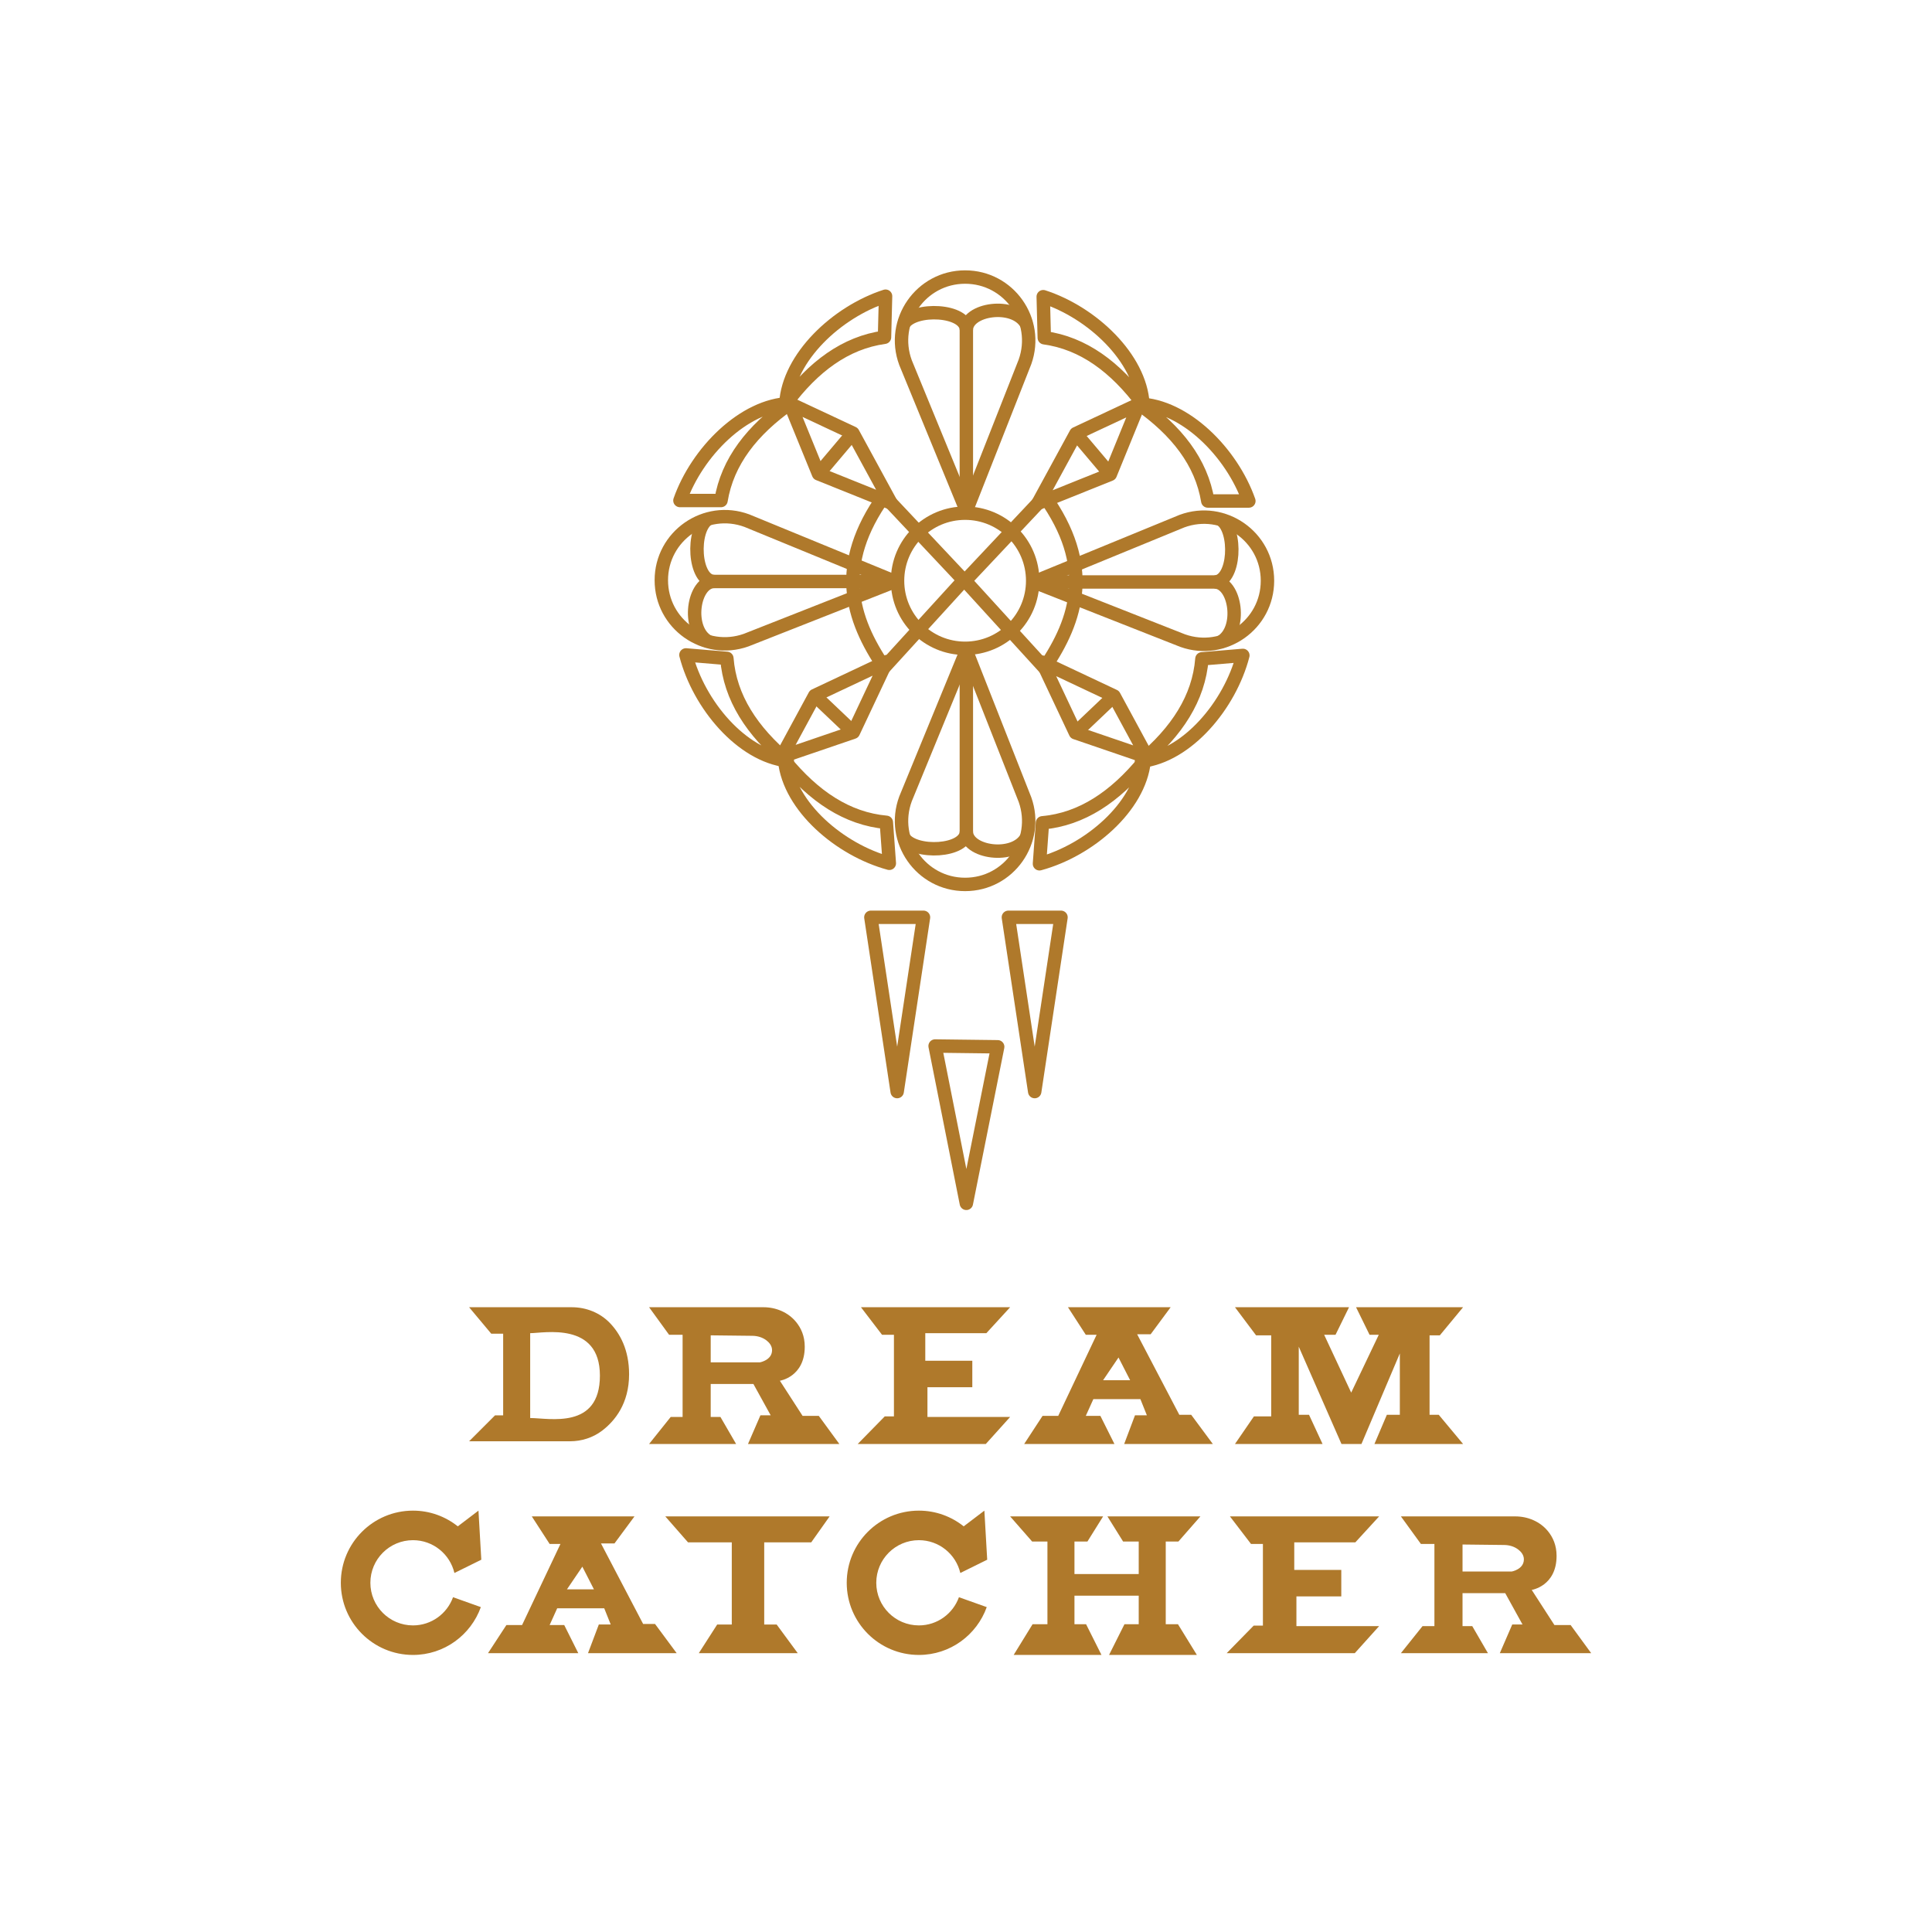 <?xml version="1.0" encoding="iso-8859-1"?>
<!-- Generator: Adobe Illustrator 23.0.0, SVG Export Plug-In . SVG Version: 6.00 Build 0)  -->
<svg version="1.1" id="Layer_1" xmlns="http://www.w3.org/2000/svg" xmlns:xlink="http://www.w3.org/1999/xlink" x="0px" y="0px"
	 viewBox="0 0 288 288" style="enable-background:new 0 0 288 288;" xml:space="preserve">
<g>
	<path style="fill:none;stroke:#AF792B;stroke-width:2;stroke-linejoin:round;stroke-miterlimit:10;" d="M144.052,76.133
		l8.745-22.201c2.182-6.163-2.388-12.631-8.926-12.632h0c-6.593-0.002-11.171,6.565-8.889,12.75L144.052,76.133z"/>
	<path style="fill:none;stroke:#AF792B;stroke-width:2;stroke-linejoin:bevel;stroke-miterlimit:10;" d="M144.052,76.133l0-26.937
		c0-3.186,7.173-4.201,8.971-0.89"/>
	<path style="fill:none;stroke:#AF792B;stroke-width:2;stroke-linejoin:round;stroke-miterlimit:10;" d="M144.052,49.196
		c0-3.105-7.803-3.41-9.336-0.915"/>
</g>
<g>
	<path style="fill:none;stroke:#AF792B;stroke-width:2;stroke-linejoin:round;stroke-miterlimit:10;" d="M144.052,97.007
		l8.745,22.201c2.182,6.163-2.388,12.631-8.926,12.632h0c-6.593,0.002-11.171-6.565-8.889-12.75L144.052,97.007z"/>
	<path style="fill:none;stroke:#AF792B;stroke-width:2;stroke-linejoin:bevel;stroke-miterlimit:10;" d="M144.052,97.007l0,26.937
		c0,3.186,7.173,4.201,8.971,0.89"/>
	<path style="fill:none;stroke:#AF792B;stroke-width:2;stroke-linejoin:round;stroke-miterlimit:10;" d="M144.052,123.944
		c0,3.105-7.803,3.41-9.336,0.915"/>
</g>
<g>
	<path style="fill:none;stroke:#AF792B;stroke-width:2;stroke-linejoin:round;stroke-miterlimit:10;" d="M154.106,86.754
		l22.201,8.745c6.163,2.182,12.631-2.388,12.632-8.926v0c0.002-6.593-6.565-11.171-12.75-8.889L154.106,86.754z"/>
	<path style="fill:none;stroke:#AF792B;stroke-width:2;stroke-linejoin:bevel;stroke-miterlimit:10;" d="M154.106,86.754l26.937,0
		c3.186,0,4.201,7.173,0.89,8.971"/>
	<path style="fill:none;stroke:#AF792B;stroke-width:2;stroke-linejoin:round;stroke-miterlimit:10;" d="M181.043,86.754
		c3.105,0,3.41-7.803,0.915-9.336"/>
</g>
<circle style="fill:none;stroke:#AF792B;stroke-width:2;stroke-linejoin:round;stroke-miterlimit:10;" cx="143.868" cy="86.57" r="10.073"/>
<path style="fill:none;stroke:#AF792B;stroke-width:2;stroke-linejoin:round;stroke-miterlimit:10;" d="M155.71,99.552
	L143.868,86.57l11.842-12.585C163.104,84.338,160.652,92.253,155.71,99.552z"/>
<polygon style="fill:none;stroke:#AF792B;stroke-width:2;stroke-linejoin:round;stroke-miterlimit:10;" points="169.783,60.234 
	160.381,64.638 154.713,75.043 165.508,70.707 "/>
<line style="fill:none;stroke:#AF792B;stroke-width:2;stroke-linejoin:round;stroke-miterlimit:10;" x1="160.381" y1="64.638" x2="165.508" y2="70.707"/>
<path style="fill:none;stroke:#AF792B;stroke-width:2;stroke-linejoin:round;stroke-miterlimit:10;" d="M169.783,60.234
	c6.875,0.215,13.843,7.224,16.383,14.449h-6.123C179.092,68.873,175.378,64.175,169.783,60.234z"/>
<path style="fill:none;stroke:#AF792B;stroke-width:2;stroke-linejoin:round;stroke-miterlimit:10;" d="M170.376,60.234
	c-0.391-6.868-7.576-13.654-14.863-16.008l0.157,6.121C161.501,51.148,166.293,54.741,170.376,60.234z"/>
<polygon style="fill:none;stroke:#AF792B;stroke-width:2;stroke-linejoin:round;stroke-miterlimit:10;" points="171.018,112.882 
	166.072,103.754 155.354,98.703 160.313,109.226 "/>
<line style="fill:none;stroke:#AF792B;stroke-width:2;stroke-linejoin:round;stroke-miterlimit:10;" x1="166.072" y1="103.754" x2="160.313" y2="109.226"/>
<path style="fill:none;stroke:#AF792B;stroke-width:2;stroke-linejoin:round;stroke-miterlimit:10;" d="M170.555,113.474
	c-0.715,6.841-8.213,13.281-15.603,15.288l0.446-6.107C161.261,122.131,166.217,118.768,170.555,113.474z"/>
<path style="fill:none;stroke:#AF792B;stroke-width:2;stroke-linejoin:round;stroke-miterlimit:10;" d="M170.157,113.474
	c6.833-0.791,13.188-8.36,15.113-15.773l-6.102,0.514C178.71,104.085,175.402,109.077,170.157,113.474z"/>
<g>
	<path style="fill:none;stroke:#AF792B;stroke-width:2;stroke-linejoin:round;stroke-miterlimit:10;" d="M133.416,86.681
		l-22.201,8.745c-6.163,2.182-12.631-2.388-12.632-8.926v0c-0.002-6.593,6.565-11.171,12.75-8.889L133.416,86.681z"/>
	<path style="fill:none;stroke:#AF792B;stroke-width:2;stroke-linejoin:bevel;stroke-miterlimit:10;" d="M133.416,86.681l-26.937,0
		c-3.186,0-4.201,7.173-0.89,8.971"/>
	<path style="fill:none;stroke:#AF792B;stroke-width:2;stroke-linejoin:round;stroke-miterlimit:10;" d="M106.479,86.681
		c-3.105,0-3.41-7.803-0.915-9.336"/>
</g>
<path style="fill:none;stroke:#AF792B;stroke-width:2;stroke-linejoin:round;stroke-miterlimit:10;" d="M131.812,99.479
	l11.842-12.982l-11.842-12.585C124.418,84.265,126.87,92.18,131.812,99.479z"/>
<polygon style="fill:none;stroke:#AF792B;stroke-width:2;stroke-linejoin:round;stroke-miterlimit:10;" points="117.74,60.161 
	127.141,64.565 132.809,74.971 122.014,70.634 "/>
<line style="fill:none;stroke:#AF792B;stroke-width:2;stroke-linejoin:round;stroke-miterlimit:10;" x1="127.141" y1="64.565" x2="122.014" y2="70.634"/>
<path style="fill:none;stroke:#AF792B;stroke-width:2;stroke-linejoin:round;stroke-miterlimit:10;" d="M117.74,60.161
	c-6.875,0.215-13.843,7.224-16.383,14.449h6.123C108.43,68.8,112.144,64.102,117.74,60.161z"/>
<path style="fill:none;stroke:#AF792B;stroke-width:2;stroke-linejoin:round;stroke-miterlimit:10;" d="M117.146,60.161
	c0.391-6.868,7.576-13.654,14.863-16.008l-0.157,6.121C126.021,51.075,121.23,54.668,117.146,60.161z"/>
<polygon style="fill:none;stroke:#AF792B;stroke-width:2;stroke-linejoin:round;stroke-miterlimit:10;" points="116.504,112.809 
	121.45,103.681 132.169,98.63 127.209,109.153 "/>
<line style="fill:none;stroke:#AF792B;stroke-width:2;stroke-linejoin:round;stroke-miterlimit:10;" x1="121.45" y1="103.681" x2="127.209" y2="109.153"/>
<path style="fill:none;stroke:#AF792B;stroke-width:2;stroke-linejoin:round;stroke-miterlimit:10;" d="M116.967,113.402
	c0.715,6.841,8.213,13.281,15.603,15.288l-0.446-6.107C126.261,122.058,121.305,118.695,116.967,113.402z"/>
<path style="fill:none;stroke:#AF792B;stroke-width:2;stroke-linejoin:round;stroke-miterlimit:10;" d="M117.365,113.402
	c-6.833-0.791-13.188-8.36-15.113-15.773l6.102,0.514C108.812,104.012,112.12,109.004,117.365,113.402z"/>
<polygon style="fill:none;stroke:#AF792B;stroke-width:2;stroke-linejoin:round;stroke-miterlimit:10;" points="129.819,136.743 
	137.662,136.743 133.74,162.719 "/>
<polygon style="fill:none;stroke:#AF792B;stroke-width:2;stroke-linejoin:round;stroke-miterlimit:10;" points="150.319,136.743 
	158.162,136.743 154.241,162.719 "/>
<polygon style="fill:none;stroke:#AF792B;stroke-width:2;stroke-linejoin:round;stroke-miterlimit:10;" points="139.395,155.928 
	148.723,156.044 144.052,179.378 "/>
<path style="fill:#AF792B;" d="M90.914,197.217c-1.475-1.532-3.54-2.35-5.666-2.35H69.929l3.303,3.948h1.773v12.166h-1.209
	l-3.867,3.867h15.05c1.723,0,3.41-0.539,4.781-1.583c1.895-1.445,4.018-4.038,4.018-8.407
	C93.778,201.173,92.392,198.752,90.914,197.217z M79.033,211.384v-12.65c2.014,0,10.394-1.773,10.394,6.325
	C89.427,213.156,81.853,211.384,79.033,211.384z"/>
<path style="fill:#AF792B;" d="M111.503,215.251h13.616l-3.062-4.19h-2.417l-3.384-5.237c0,0,3.706-0.564,3.706-5.076
	c0-1.597-0.565-2.8-1.296-3.689c-1.179-1.434-2.993-2.193-4.85-2.193H96.759l2.981,4.109h2.014v12.247h-1.773l-3.223,4.029h12.972
	l-2.337-4.029h-1.45v-4.915h6.365l2.578,4.673h-1.531L111.503,215.251z M113.276,203.085h-7.332v-4.029l6.21,0.071
	c0.751,0.009,1.499,0.221,2.095,0.678c0.448,0.344,0.84,0.827,0.84,1.466C115.089,202.763,113.276,203.085,113.276,203.085z"/>
<path style="fill:#AF792B;" d="M223.577,246.432h13.616l-3.062-4.19h-2.417l-3.384-5.237c0,0,3.706-0.564,3.706-5.076
	c0-1.597-0.565-2.8-1.296-3.689c-1.179-1.434-2.993-2.193-4.85-2.193h-17.059l2.981,4.109h2.014v12.247h-1.773l-3.223,4.029h12.972
	l-2.337-4.029h-1.45v-4.915h6.365l2.578,4.673h-1.531L223.577,246.432z M225.349,234.266h-7.332v-4.029l6.21,0.071
	c0.751,0.009,1.499,0.221,2.095,0.678c0.448,0.344,0.84,0.827,0.84,1.466C227.162,233.943,225.349,234.266,225.349,234.266z"/>
<polygon style="fill:#AF792B;" points="128.342,194.867 131.485,198.976 133.257,198.976 133.257,211.142 131.888,211.142 
	127.859,215.251 146.954,215.251 150.58,211.223 138.253,211.223 138.253,206.791 144.94,206.791 144.94,202.843 137.93,202.843 
	137.93,198.734 147.035,198.734 150.58,194.867 "/>
<polygon style="fill:#AF792B;" points="183.345,226.048 186.487,230.157 188.26,230.157 188.26,242.323 186.89,242.323 
	182.862,246.432 201.957,246.432 205.583,242.403 193.255,242.403 193.255,237.972 199.943,237.972 199.943,234.024 
	192.933,234.024 192.933,229.915 202.038,229.915 205.583,226.048 "/>
<path style="fill:#AF792B;" d="M167.58,215.251h13.214l-3.223-4.351h-1.773l-6.285-12.005h2.014l2.981-4.029h-15.308l2.659,4.109
	h1.611l-5.721,12.086h-2.337l-2.739,4.19h13.455l-2.095-4.19h-2.175l1.128-2.498h7.01l0.967,2.417h-1.773L167.58,215.251z
	 M164.438,205.744l2.296-3.384l1.732,3.384H164.438z"/>
<path style="fill:#AF792B;" d="M87.654,246.432h13.213l-3.223-4.351h-1.773l-6.285-12.005h2.014l2.981-4.029H79.275l2.659,4.109
	h1.611l-5.721,12.086h-2.337l-2.739,4.19h13.455l-2.095-4.19h-2.175l1.128-2.498h7.01l0.967,2.417h-1.773L87.654,246.432z
	 M84.512,236.924l2.296-3.384l1.732,3.384H84.512z"/>
<polygon style="fill:#AF792B;" points="184.097,215.251 186.917,211.142 189.495,211.142 189.495,199.056 187.239,199.056 
	184.097,194.867 201.098,194.867 199.083,198.976 197.391,198.976 201.42,207.597 205.529,198.976 204.159,198.976 202.145,194.867 
	218.098,194.867 214.633,199.056 213.103,199.056 213.103,210.9 214.472,210.9 218.098,215.251 204.884,215.251 206.737,210.9 
	208.671,210.9 208.671,201.752 202.951,215.251 199.97,215.251 193.604,200.748 193.604,210.9 195.135,210.9 197.15,215.251 "/>
<path style="fill:#AF792B;" d="M61.563,242.296c-3.508,0-6.352-2.844-6.352-6.352s2.844-6.352,6.352-6.352
	c3.004,0,5.515,2.088,6.176,4.891l4.008-1.979l-0.422-7.316l-3.081,2.342c-1.834-1.462-4.152-2.342-6.681-2.342
	c-5.94,0-10.756,4.816-10.756,10.756c0,5.94,4.816,10.756,10.756,10.756c4.666,0,8.627-2.977,10.116-7.13l-4.145-1.477
	C66.652,240.542,64.315,242.296,61.563,242.296z"/>
<path style="fill:#AF792B;" d="M136.977,242.296c-3.508,0-6.352-2.844-6.352-6.352s2.844-6.352,6.352-6.352
	c3.004,0,5.515,2.088,6.176,4.891l4.008-1.979l-0.422-7.316l-3.081,2.342c-1.834-1.462-4.152-2.342-6.681-2.342
	c-5.94,0-10.756,4.816-10.756,10.756c0,5.94,4.816,10.756,10.756,10.756c4.666,0,8.627-2.977,10.116-7.13l-4.145-1.477
	C142.066,240.542,139.729,242.296,136.977,242.296z"/>
<polygon style="fill:#AF792B;" points="120.93,229.915 123.669,226.048 99.176,226.048 102.56,229.915 109.086,229.915 
	109.086,242.162 106.911,242.162 104.171,246.432 118.916,246.432 115.773,242.162 113.92,242.162 113.92,229.915 "/>
<polygon style="fill:#AF792B;" points="173.775,242.121 173.775,229.794 175.661,229.794 178.941,226.048 165.083,226.048 
	167.42,229.794 169.747,229.794 169.747,234.642 160.168,234.642 160.168,229.794 162.101,229.794 164.438,226.048 150.58,226.048 
	153.86,229.794 156.139,229.794 156.139,242.121 153.924,242.121 151.104,246.7 164.196,246.7 161.9,242.121 160.168,242.121 
	160.168,237.864 169.747,237.864 169.747,242.121 167.621,242.121 165.324,246.7 178.417,246.7 175.597,242.121 "/>
</svg>
